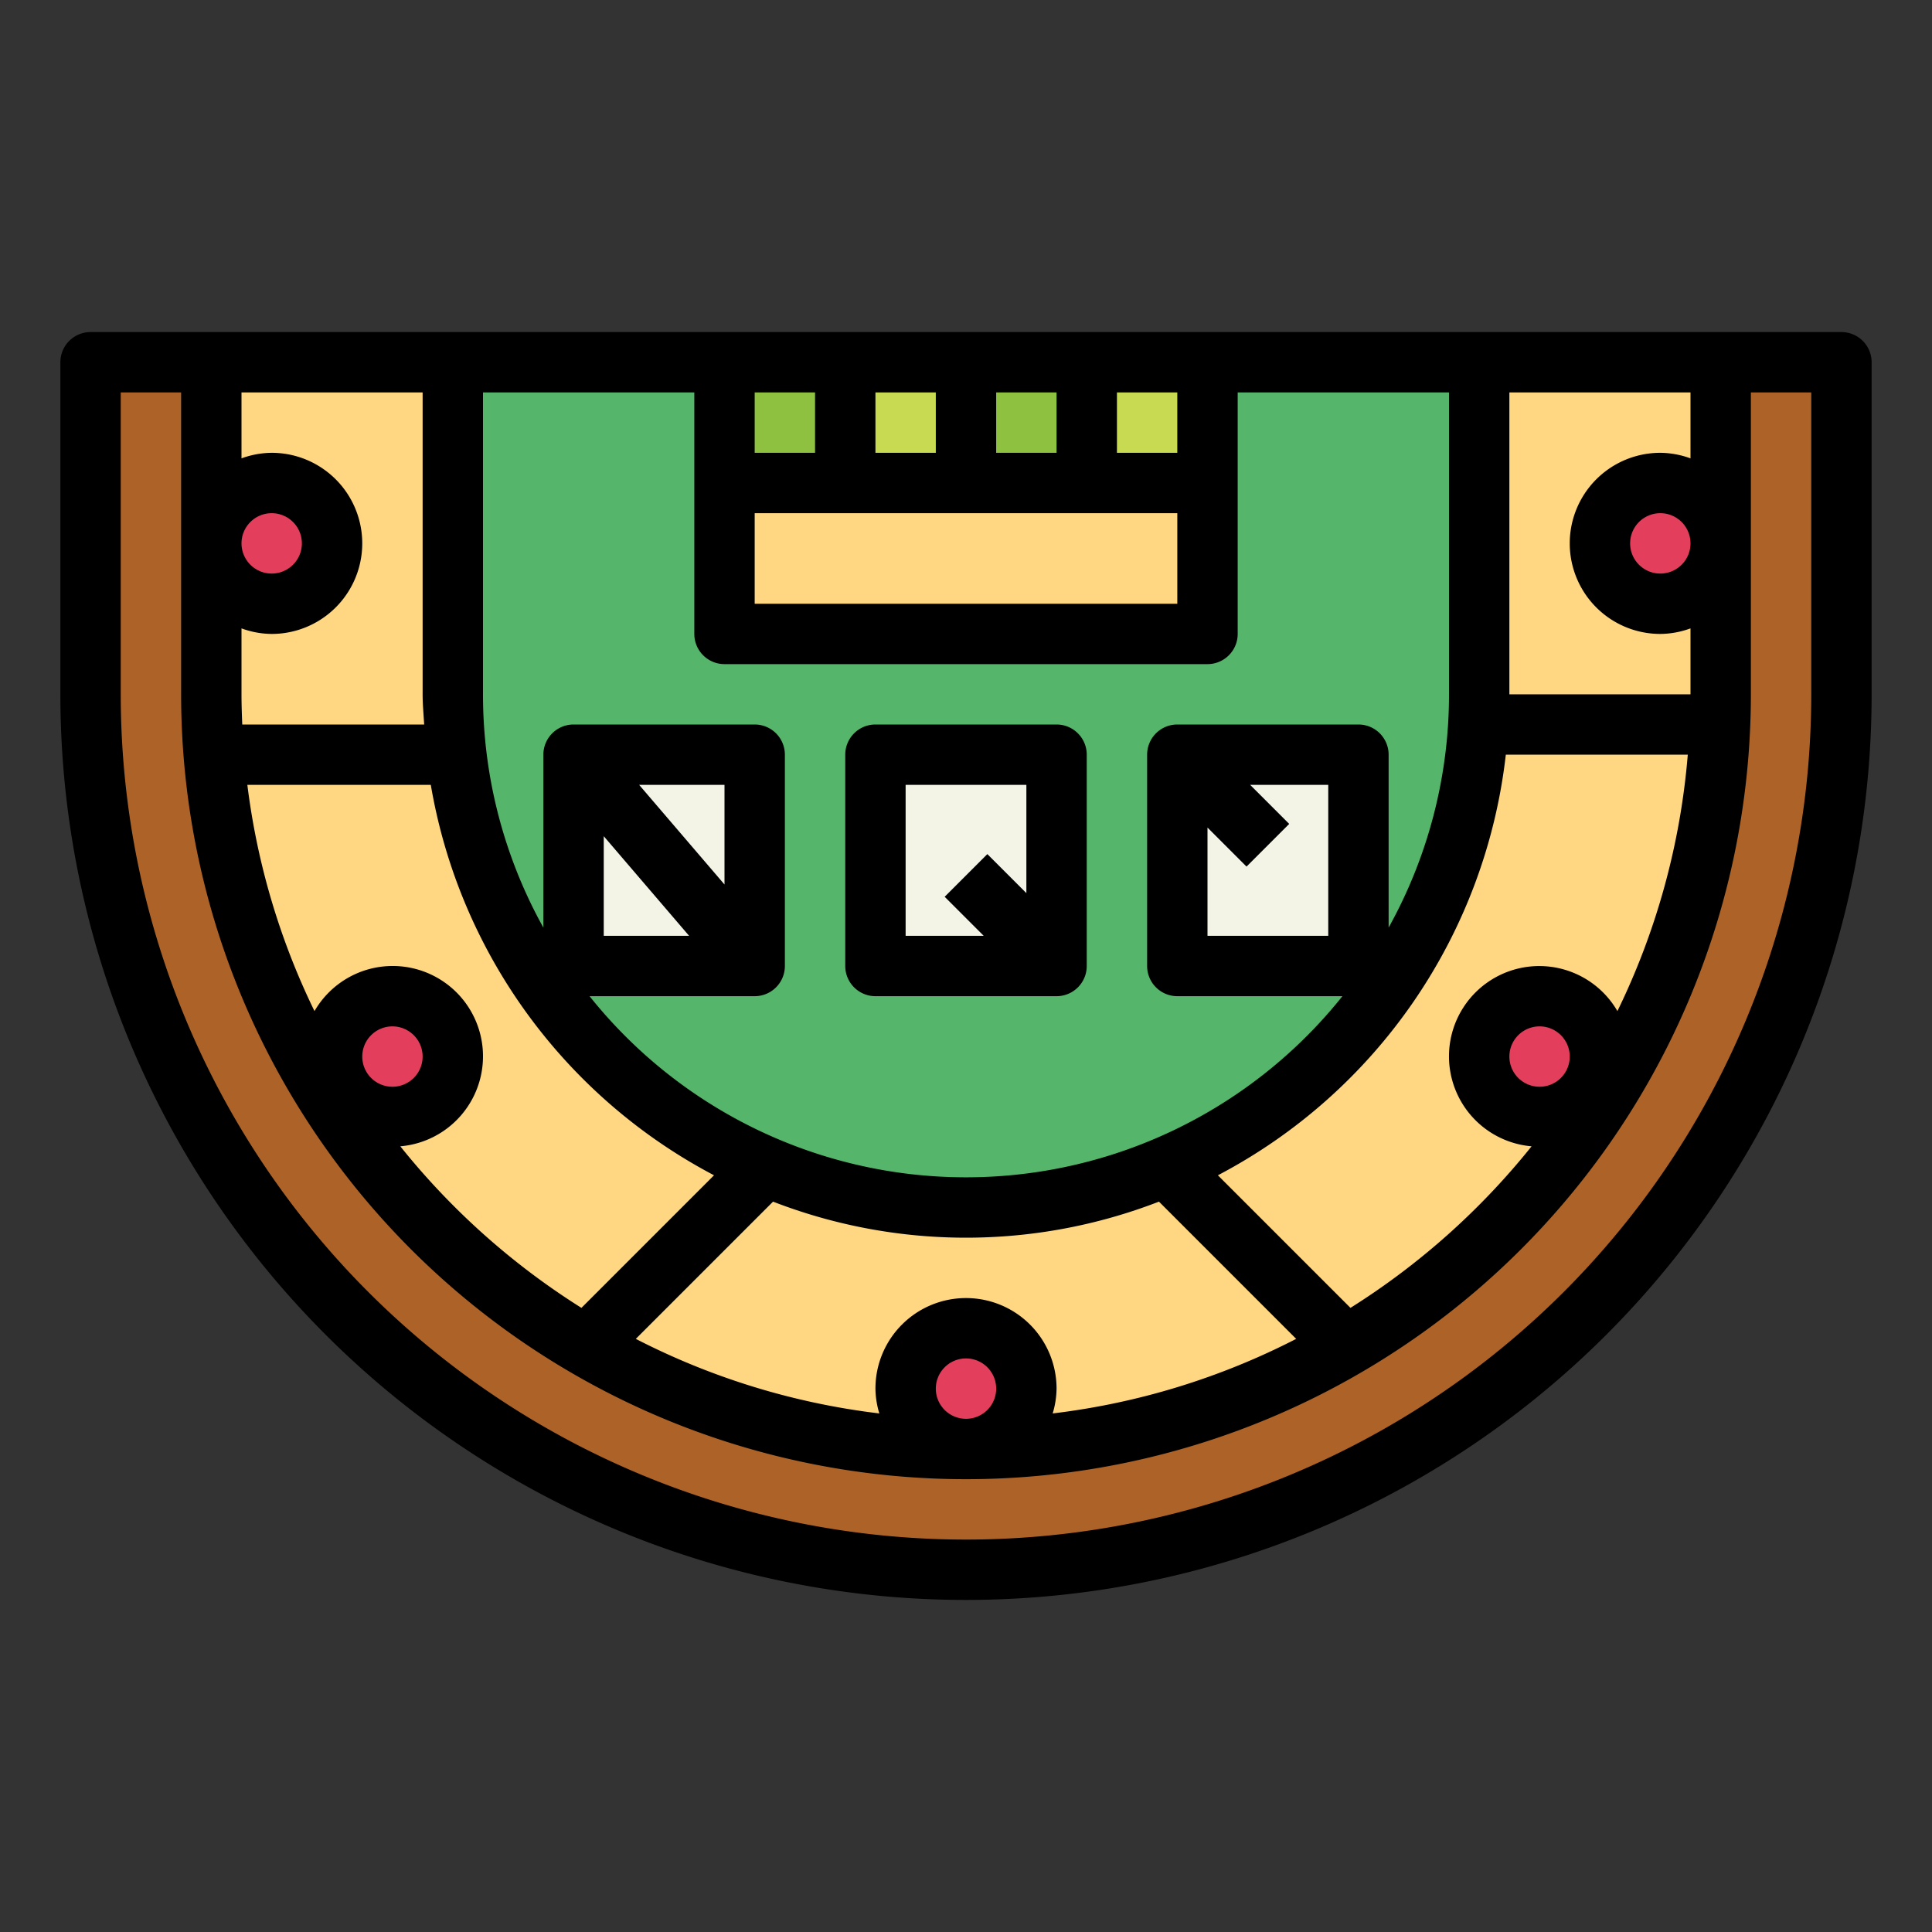 <svg height="512" viewBox="0 0 64 64" width="512" xmlns="http://www.w3.org/2000/svg"><rect x="0" y="0" width="64" height="64" fill="#333333" stroke="none"/><g id="Filled_outline" data-name="Filled outline"><path d="m3 12h58a0 0 0 0 1 0 0v11a29 29 0 0 1 -29 29 29 29 0 0 1 -29-29v-11a0 0 0 0 1 0 0z" fill="#ad6327"/><path d="m7 12h50a0 0 0 0 1 0 0v11a25 25 0 0 1 -25 25 25 25 0 0 1 -25-25v-11a0 0 0 0 1 0 0z" fill="#ffd782"/><path d="m15 12h34a0 0 0 0 1 0 0v11a17 17 0 0 1 -17 17 17 17 0 0 1 -17-17v-11a0 0 0 0 1 0 0z" fill="#55b56a"/><path d="m24 12h16v9h-16z" fill="#ffd782"/><path d="m29 25h6v7h-6z" fill="#f4f4e6"/><path d="m39 25h6v7h-6z" fill="#f4f4e6"/><path d="m19 25h6v7h-6z" fill="#f4f4e6"/><g fill="#e33e5c"><circle cx="32" cy="46" r="2"/><circle cx="13" cy="35" r="2"/><circle cx="51" cy="35" r="2"/><circle cx="55" cy="18" r="2"/><circle cx="9" cy="18" r="2"/></g><path d="m24 12h16v4h-16z" fill="#8ec13f"/><path d="m36 12h4v4h-4z" fill="#c8d952"/><path d="m32 12h4v4h-4z" fill="#8ec13f"/><path d="m28 12h4v4h-4z" fill="#c8d952"/><path d="m24 12h4v4h-4z" fill="#8ec13f"/><path d="m61 11h-58a1 1 0 0 0 -1 1v11a30 30 0 0 0 60 0v-11a1 1 0 0 0 -1-1zm-11 2h6v2.184a2.966 2.966 0 0 0 -1-.184 3 3 0 0 0 0 6 2.966 2.966 0 0 0 1-.184v2.184h-6zm6 5a1 1 0 1 1 -1-1 1 1 0 0 1 1 1zm-.09 7a23.809 23.809 0 0 1 -2.331 8.494 2.991 2.991 0 1 0 -2.843 4.479 24.162 24.162 0 0 1 -6 5.352l-4.392-4.392a18.027 18.027 0 0 0 9.538-13.933zm-3.91 10a1 1 0 1 1 -1-1 1 1 0 0 1 1 1zm-20 8a3 3 0 0 0 -3 3 2.943 2.943 0 0 0 .129.822 23.815 23.815 0 0 1 -8.067-2.47l4.546-4.546a17.707 17.707 0 0 0 12.784 0l4.546 4.546a23.815 23.815 0 0 1 -8.067 2.47 2.943 2.943 0 0 0 .129-.822 3 3 0 0 0 -3-3zm1 3a1 1 0 1 1 -1-1 1 1 0 0 1 1 1zm4-33h2v2h-2zm-4 0h2v2h-2zm-4 0h2v2h-2zm-4 0h2v2h-2zm0 4h14v3h-14zm-9-4h7v8a1 1 0 0 0 1 1h16a1 1 0 0 0 1-1v-8h7v10a15.9 15.9 0 0 1 -2 7.729v-5.729a1 1 0 0 0 -1-1h-6a1 1 0 0 0 -1 1v7a1 1 0 0 0 1 1h5.47a15.958 15.958 0 0 1 -24.94 0h5.47a1 1 0 0 0 1-1v-7a1 1 0 0 0 -1-1h-6a1 1 0 0 0 -1 1v5.729a15.9 15.9 0 0 1 -2-7.729zm25.414 13h2.586v5h-4v-3.586l1.293 1.293 1.414-1.414zm-18.587 5h-2.827v-3.3zm-1.654-5h2.827v3.3zm2.48 12.933-4.392 4.392a24.162 24.162 0 0 1 -6-5.352 2.992 2.992 0 1 0 -2.843-4.479 23.792 23.792 0 0 1 -2.224-7.494h6.077a18.03 18.03 0 0 0 9.382 12.933zm-10.653-2.933a1 1 0 1 1 1-1 1 1 0 0 1 -1 1zm-5-15.184a2.966 2.966 0 0 0 1 .184 3 3 0 0 0 0-6 2.966 2.966 0 0 0 -1 .184v-2.184h6v10c0 .338.032.667.051 1h-6.026c-.013-.332-.025-.665-.025-1zm0-2.816a1 1 0 1 1 1 1 1 1 0 0 1 -1-1zm52 5a28 28 0 0 1 -56 0v-10h2v10a26 26 0 0 0 52 0v-10h2z"/><path d="m29 33h6a1 1 0 0 0 1-1v-7a1 1 0 0 0 -1-1h-6a1 1 0 0 0 -1 1v7a1 1 0 0 0 1 1zm1-7h4v3.586l-1.293-1.293-1.414 1.414 1.293 1.293h-2.586z"/></g></svg>